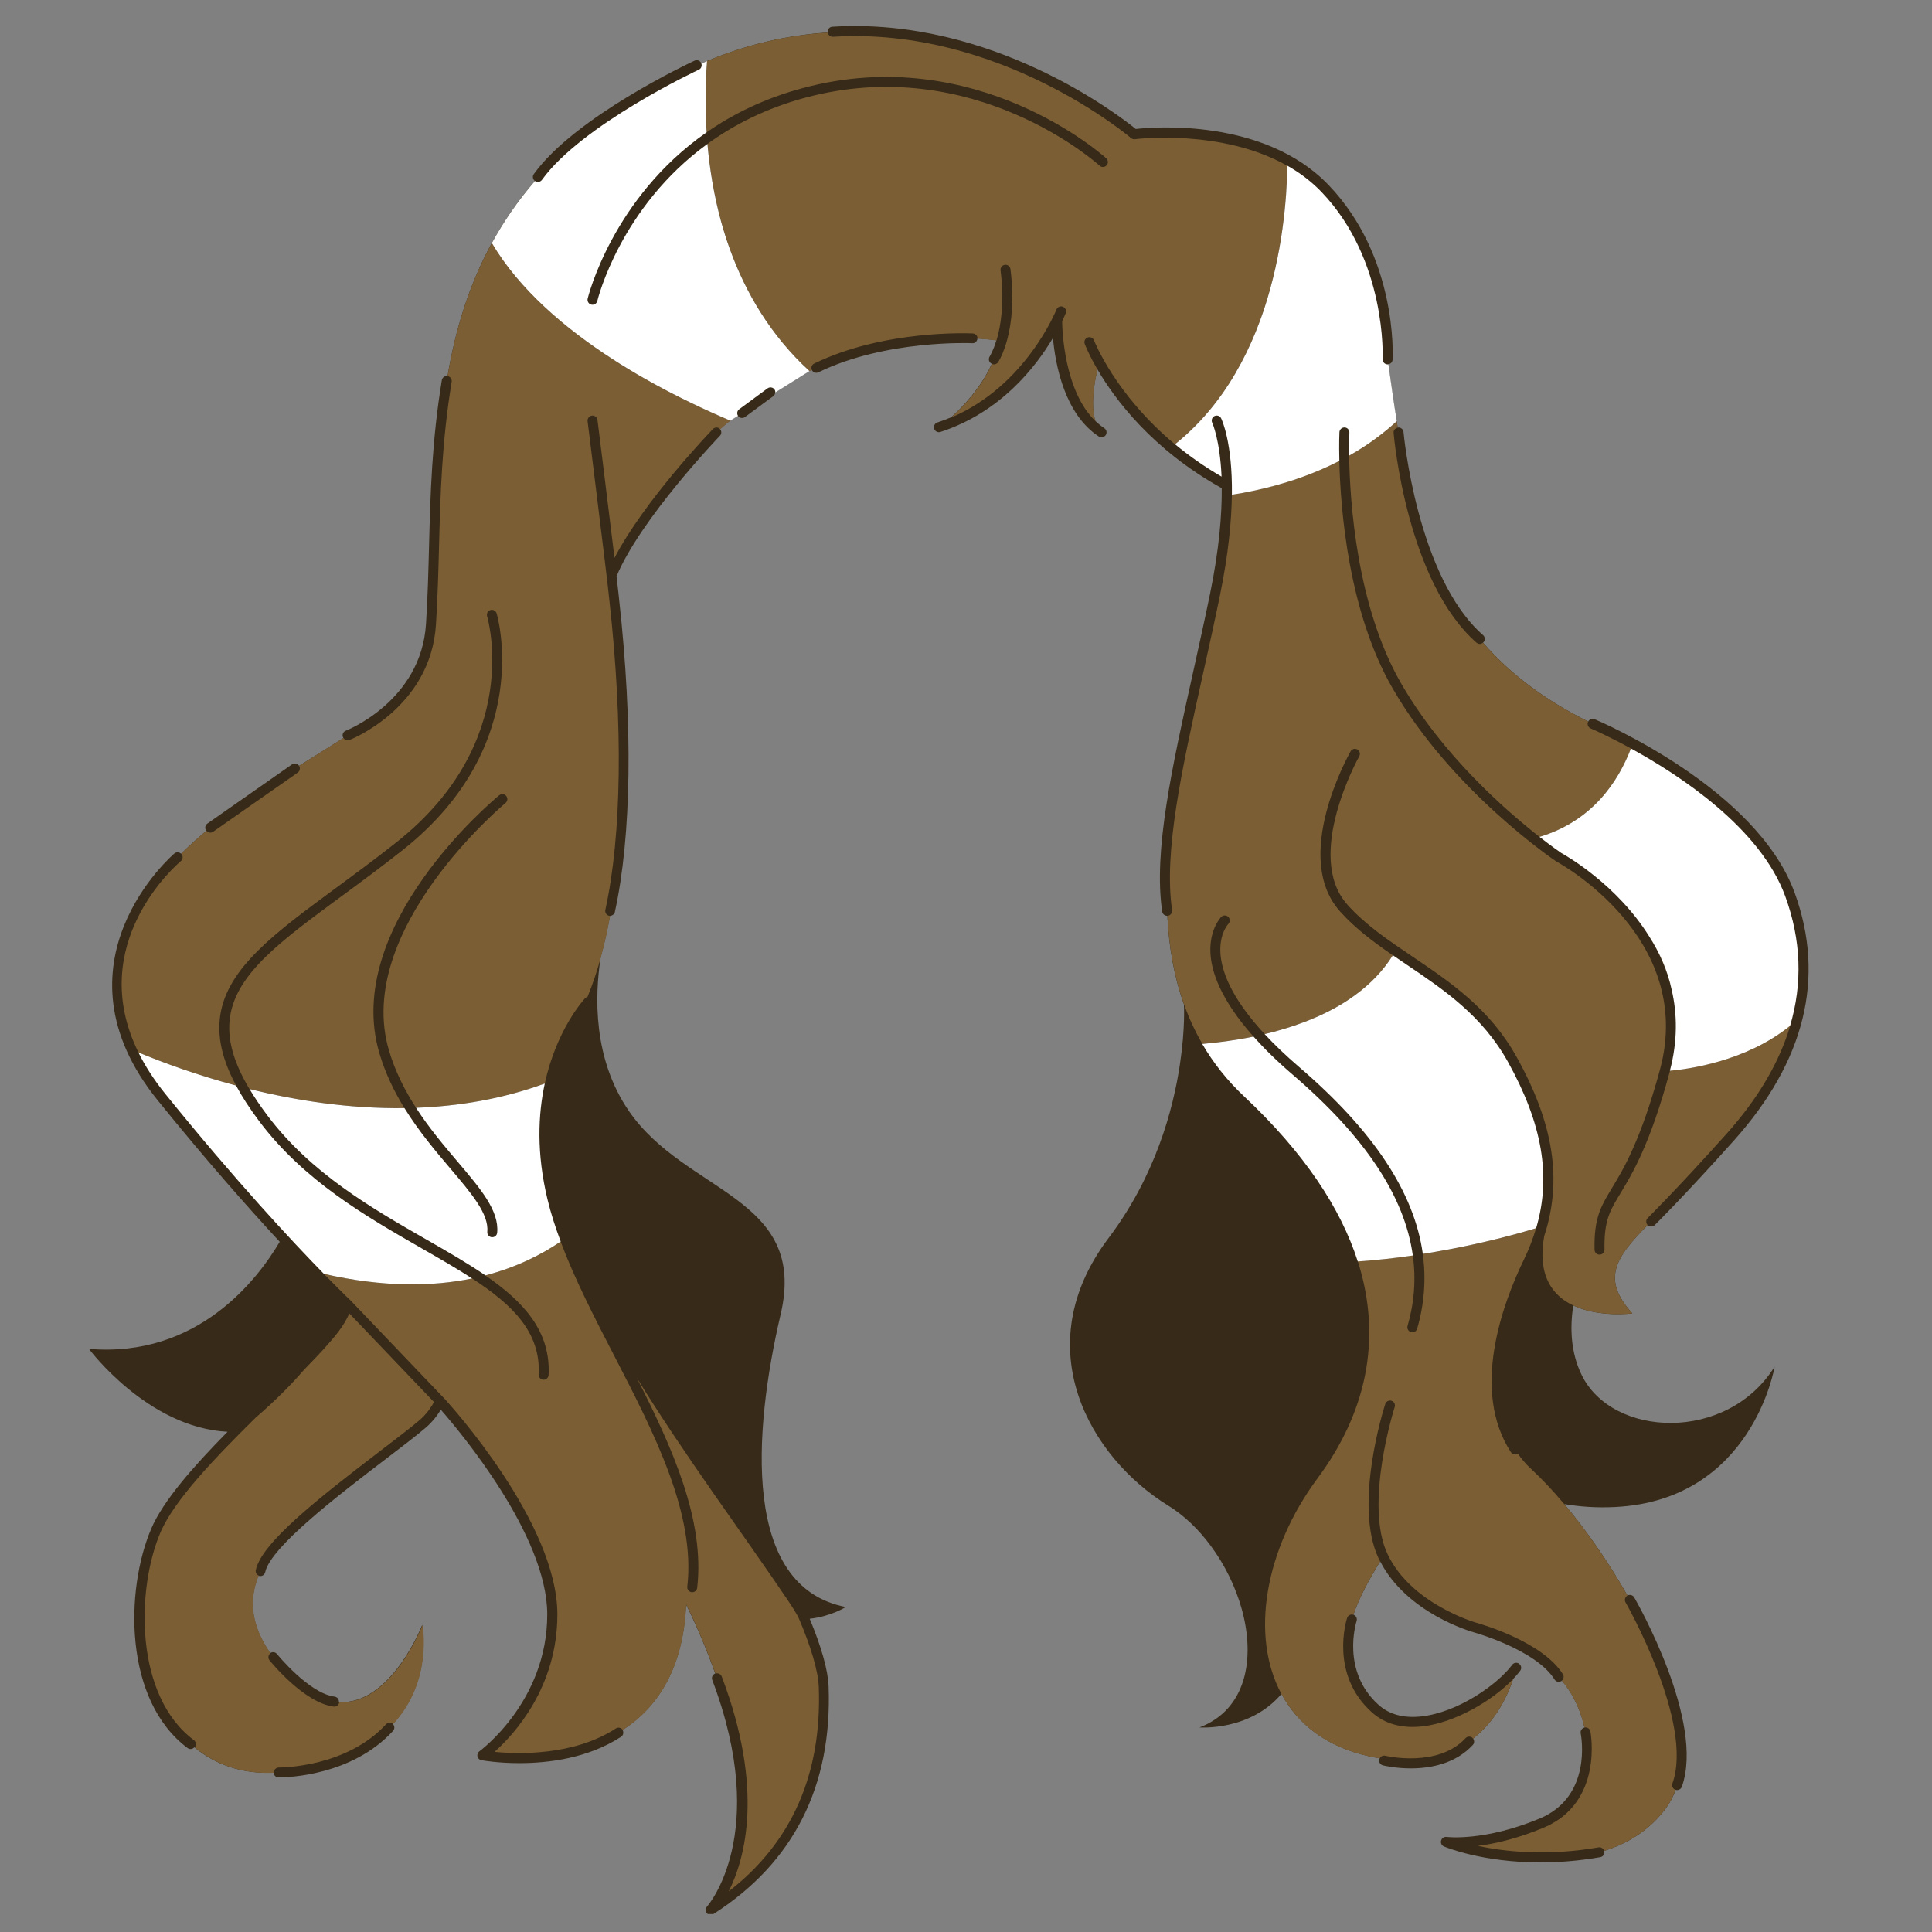 <svg xmlns="http://www.w3.org/2000/svg" xmlns:xlink="http://www.w3.org/1999/xlink" width="500" zoomAndPan="magnify" viewBox="0 0 375 375" height="500" preserveAspectRatio="xMidYMid meet" version="1.0"><rect x="0" y="0" width="375" height="375" fill="#808080" stroke="none"/><defs><clipPath id="27db69f892"><path d="M 98.188 123.488 L 110.188 123.488 L 110.188 130.238 L 98.188 130.238 Z M 98.188 123.488 " clip-rule="nonzero"/></clipPath><clipPath id="f605be29b1"><path d="M 98.188 124 L 110 124 L 110 130 L 98.188 130 Z M 98.188 124 " clip-rule="nonzero"/></clipPath><clipPath id="d71ad39675"><path d="M 17 5 L 352 5 L 352 371.523 L 17 371.523 Z M 17 5 " clip-rule="nonzero"/></clipPath></defs><g clip-path="url(#27db69f892)"><path fill="#353535" d="M 110.211 127.402 C 109.461 127.613 109.227 127.035 108.977 126.703 C 108.551 126.148 108.062 126.078 107.398 126.148 C 104.227 126.465 101.387 127.41 99.207 129.715 C 98.941 129.996 98.582 130.094 98.215 130.18 L 98.211 130.18 C 98.707 128.82 99.867 127.98 101.07 127.285 C 102.914 126.227 104.883 125.402 107.148 125.578 C 107.914 125.637 108.484 125.496 108.566 124.586 C 108.613 124.039 109.102 123.703 109.883 123.535 C 109.059 124.957 109.645 126.152 110.211 127.402 Z M 98.188 130.211 L 98.215 130.18 C 98.215 130.18 98.211 130.18 98.211 130.18 C 98.215 130.18 98.188 130.211 98.188 130.211 Z M 98.188 130.211 " fill-opacity="1" fill-rule="nonzero"/></g><g clip-path="url(#f605be29b1)"><path fill="#ffffff" d="M 102.047 127.094 C 102.055 127.094 102.066 127.094 102.074 127.09 C 102.074 127.105 102.074 127.125 102.074 127.141 C 102.07 127.141 102.066 127.141 102.062 127.145 C 102.055 127.129 102.051 127.113 102.047 127.094 Z M 101.496 127.156 C 101.551 127.152 101.598 127.152 101.648 127.152 C 101.562 127.105 101.547 127.105 101.496 127.156 Z M 101.801 127.668 C 101.801 127.672 101.812 127.68 101.816 127.688 C 101.828 127.676 101.836 127.672 101.848 127.664 C 101.832 127.652 101.828 127.648 101.816 127.645 C 101.812 127.652 101.801 127.66 101.801 127.668 Z M 101.609 127.703 C 101.617 127.703 101.629 127.707 101.629 127.707 C 101.637 127.695 101.637 127.676 101.641 127.664 C 101.637 127.664 101.625 127.664 101.621 127.66 C 101.617 127.672 101.609 127.691 101.609 127.703 Z M 101.617 127.523 C 101.605 127.523 101.598 127.523 101.586 127.523 C 101.59 127.543 101.598 127.562 101.598 127.586 C 101.605 127.586 101.609 127.586 101.621 127.582 C 101.621 127.566 101.621 127.543 101.617 127.523 Z M 103.688 126.137 C 103.691 126.156 103.703 126.18 103.707 126.199 C 103.711 126.199 103.719 126.199 103.723 126.195 C 103.719 126.172 103.707 126.152 103.703 126.129 C 103.695 126.133 103.691 126.137 103.688 126.137 Z M 101.312 127.898 C 101.273 127.902 101.25 127.902 101.223 127.906 C 101.25 127.934 101.277 127.949 101.312 127.898 Z M 104.129 126.723 C 104.195 126.73 104.195 126.73 104.23 126.707 C 104.223 126.703 104.211 126.695 104.203 126.699 C 104.184 126.699 104.164 126.707 104.129 126.723 Z M 102.949 126.801 C 102.988 126.805 103.02 126.809 103.059 126.812 C 103.02 126.738 103.016 126.734 102.949 126.801 Z M 102.418 126.93 C 102.449 126.934 102.477 126.934 102.504 126.938 C 102.547 126.941 102.543 126.914 102.531 126.875 C 102.496 126.906 102.441 126.863 102.418 126.93 Z M 102.168 127.008 C 102.18 127.012 102.184 127.02 102.188 127.023 C 102.203 127.012 102.215 126.996 102.223 126.984 C 102.223 126.984 102.215 126.973 102.207 126.969 C 102.199 126.984 102.184 126.992 102.168 127.008 Z M 102.832 127.113 C 102.844 127.07 102.852 127.043 102.863 127 C 102.805 127.047 102.805 127.047 102.832 127.113 Z M 99.277 129.52 C 99.324 129.52 99.332 129.48 99.328 129.445 C 99.285 129.441 99.246 129.434 99.191 129.434 C 99.195 129.496 99.238 129.52 99.277 129.52 Z M 99.352 128.711 C 99.359 128.719 99.363 128.727 99.363 128.734 C 99.383 128.723 99.402 128.719 99.418 128.711 C 99.41 128.699 99.402 128.688 99.402 128.688 C 99.387 128.695 99.367 128.699 99.352 128.711 Z M 104.301 126.68 C 104.301 126.691 104.32 126.699 104.324 126.707 C 104.332 126.699 104.344 126.691 104.348 126.68 C 104.348 126.672 104.34 126.66 104.328 126.645 C 104.312 126.66 104.301 126.672 104.301 126.68 Z M 99.059 129.789 C 99.07 129.789 99.078 129.789 99.082 129.793 C 99.09 129.773 99.094 129.754 99.094 129.734 C 99.07 129.738 99.059 129.746 99.055 129.758 C 99.055 129.766 99.059 129.781 99.059 129.789 Z M 98.871 129.328 C 98.891 129.34 98.91 129.344 98.938 129.352 C 98.938 129.344 98.941 129.34 98.941 129.328 C 98.922 129.324 98.902 129.316 98.883 129.312 C 98.879 129.316 98.871 129.32 98.871 129.328 Z M 98.594 129.887 C 98.621 129.84 98.641 129.805 98.672 129.762 C 98.594 129.773 98.582 129.793 98.594 129.887 Z M 100.574 127.965 C 100.578 127.98 100.582 127.992 100.586 128.008 C 100.586 128.008 100.598 128.008 100.605 128.008 C 100.602 127.988 100.598 127.969 100.594 127.957 C 100.586 127.961 100.578 127.961 100.574 127.965 Z M 100.395 128.348 C 100.414 128.293 100.414 128.293 100.367 128.266 C 100.375 128.297 100.387 128.324 100.395 128.348 Z M 100.723 128.387 C 100.734 128.355 100.742 128.328 100.758 128.289 C 100.719 128.305 100.691 128.32 100.656 128.332 C 100.684 128.352 100.699 128.371 100.723 128.387 Z M 100.246 128.613 C 100.25 128.617 100.25 128.629 100.254 128.633 C 100.273 128.621 100.293 128.613 100.312 128.605 C 100.309 128.602 100.305 128.594 100.305 128.586 C 100.285 128.594 100.266 128.605 100.246 128.613 Z M 99.863 128.473 C 99.867 128.488 99.867 128.508 99.871 128.527 C 99.883 128.527 99.887 128.523 99.895 128.523 C 99.891 128.504 99.887 128.484 99.887 128.465 C 99.875 128.465 99.871 128.473 99.863 128.473 Z M 100.125 128.367 C 100.121 128.367 100.117 128.375 100.113 128.383 C 100.137 128.395 100.16 128.406 100.195 128.426 C 100.191 128.367 100.164 128.359 100.125 128.367 Z M 108.723 125.008 C 108.723 124.996 108.727 124.98 108.727 124.965 C 108.719 124.965 108.707 124.965 108.703 124.965 C 108.703 124.977 108.703 124.992 108.703 125.004 C 108.707 125.004 108.719 125.004 108.723 125.008 Z M 109.094 125.777 C 109.094 125.785 109.105 125.797 109.109 125.809 C 109.121 125.805 109.129 125.793 109.148 125.785 C 109.133 125.77 109.125 125.762 109.113 125.758 C 109.109 125.754 109.094 125.766 109.094 125.777 Z M 109.012 125.496 C 109 125.523 108.996 125.551 109.055 125.57 C 109.047 125.535 109.039 125.516 109.035 125.492 C 109.027 125.492 109.016 125.496 109.012 125.496 Z M 109.008 125.137 C 108.977 125.148 108.949 125.152 108.91 125.16 C 108.953 125.203 108.98 125.211 109.008 125.164 C 109.012 125.164 109.008 125.152 109.008 125.137 Z M 108.59 126.184 C 108.625 126.18 108.645 126.18 108.668 126.18 C 108.664 126.16 108.66 126.145 108.652 126.117 C 108.629 126.145 108.613 126.156 108.59 126.184 Z M 108.703 125.176 C 108.762 125.188 108.805 125.18 108.824 125.105 C 108.703 125.086 108.703 125.086 108.703 125.176 Z M 109.301 124.957 C 109.301 124.973 109.301 124.98 109.301 124.996 C 109.305 125.008 109.309 125.02 109.316 125.031 C 109.32 125.031 109.324 125.027 109.328 125.027 C 109.324 125.004 109.324 124.98 109.32 124.965 C 109.316 124.957 109.305 124.957 109.301 124.957 Z M 109.359 125.691 C 109.363 125.699 109.367 125.703 109.375 125.711 C 109.395 125.699 109.414 125.68 109.434 125.664 C 109.43 125.66 109.418 125.652 109.414 125.648 C 109.398 125.66 109.379 125.676 109.359 125.691 Z M 109.18 124.578 C 109.18 124.582 109.18 124.59 109.18 124.594 C 109.199 124.594 109.223 124.594 109.262 124.594 C 109.23 124.578 109.223 124.566 109.211 124.566 C 109.203 124.566 109.188 124.578 109.18 124.578 Z M 105.191 126.207 C 105.199 126.207 105.207 126.207 105.215 126.211 C 105.215 126.199 105.219 126.18 105.219 126.168 C 105.215 126.168 105.207 126.168 105.199 126.16 C 105.195 126.176 105.195 126.195 105.191 126.207 Z M 109.402 126.547 C 109.41 126.547 109.418 126.547 109.422 126.547 C 109.43 126.52 109.43 126.488 109.434 126.461 C 109.422 126.461 109.414 126.461 109.402 126.461 C 109.402 126.492 109.402 126.52 109.402 126.547 Z M 108.957 124.828 C 108.988 124.855 109.008 124.871 109.035 124.898 C 109.039 124.836 109.02 124.824 108.957 124.828 Z M 105.711 125.68 C 105.707 125.715 105.707 125.75 105.773 125.777 C 105.754 125.73 105.746 125.703 105.73 125.676 C 105.727 125.68 105.719 125.68 105.711 125.68 Z M 105.598 126.031 C 105.613 126.043 105.629 126.051 105.641 126.059 C 105.641 126.059 105.652 126.047 105.66 126.039 C 105.641 126.027 105.633 126.02 105.613 126.02 C 105.613 126.016 105.602 126.027 105.598 126.031 Z M 105.582 125.832 C 105.586 125.797 105.594 125.781 105.598 125.742 C 105.547 125.781 105.543 125.797 105.582 125.832 Z M 105.812 126.266 C 105.828 126.289 105.836 126.305 105.852 126.328 C 105.867 126.305 105.875 126.281 105.891 126.262 C 105.887 126.258 105.883 126.254 105.883 126.25 C 105.855 126.25 105.832 126.258 105.812 126.266 Z M 105.156 125.914 C 105.188 125.926 105.188 125.98 105.254 125.945 C 105.219 125.922 105.191 125.91 105.168 125.895 C 105.16 125.902 105.156 125.91 105.156 125.914 Z M 105.863 125.691 C 105.867 125.699 105.871 125.703 105.875 125.707 C 105.902 125.691 105.93 125.68 105.977 125.66 C 105.941 125.648 105.91 125.629 105.902 125.637 C 105.883 125.648 105.875 125.672 105.863 125.691 Z M 108.41 125.219 C 108.41 125.227 108.41 125.234 108.41 125.238 C 108.43 125.238 108.449 125.238 108.469 125.238 C 108.469 125.234 108.469 125.23 108.469 125.227 C 108.449 125.227 108.43 125.227 108.41 125.219 Z M 107.148 126.039 C 107.203 126.051 107.234 126.059 107.27 126.07 C 107.242 126.039 107.219 126.016 107.148 126.039 Z M 107.336 125.758 C 107.395 125.691 107.395 125.691 107.316 125.68 C 107.32 125.703 107.328 125.719 107.336 125.758 Z M 106.324 126.047 C 106.352 126.059 106.371 126.07 106.402 126.078 C 106.406 126.047 106.41 126.02 106.414 125.992 C 106.41 125.988 106.406 125.988 106.402 125.98 C 106.371 126 106.352 126.02 106.324 126.047 Z M 106.324 126.047 " fill-opacity="1" fill-rule="nonzero"/></g><g clip-path="url(#d71ad39675)"><path fill="#372a18" d="M 344.453 265.266 C 344.453 265.266 340.18 291.148 313.539 292.508 C 309.953 292.695 306.656 292.457 303.625 291.938 C 307.922 297.035 312.215 303.207 315.891 309.695 C 316.355 309.438 316.934 309.594 317.203 310.055 C 317.77 311.035 330.965 334.191 326.441 346.809 C 326.297 347.203 325.926 347.449 325.531 347.449 C 325.434 347.449 325.34 347.426 325.234 347.398 C 324.773 348.707 324.148 349.914 323.344 350.992 C 320.129 355.285 315.938 357.84 311.359 359.254 C 311.367 359.293 311.398 359.32 311.402 359.359 C 311.492 359.887 311.145 360.387 310.613 360.477 C 306.395 361.211 302.496 361.496 298.996 361.496 C 287.734 361.496 280.648 358.562 280.27 358.398 C 279.82 358.211 279.582 357.723 279.719 357.254 C 279.844 356.785 280.297 356.484 280.781 356.551 C 280.855 356.559 288.062 357.469 298.824 352.988 C 309.117 348.707 306.91 336.945 306.812 336.449 C 306.707 335.926 307.043 335.43 307.555 335.316 C 307.48 335.012 307.414 334.707 307.324 334.387 C 306.434 331.051 304.988 328.395 303.172 326.199 C 303.133 326.227 303.113 326.273 303.066 326.297 C 302.91 326.391 302.734 326.445 302.555 326.445 C 302.234 326.445 301.914 326.281 301.734 325.988 C 298.109 320.199 286.188 316.871 286.066 316.836 C 285.523 316.684 273.062 313.098 267.891 303.059 C 265.672 306.676 263.824 310.105 262.695 313.41 C 263.199 313.574 263.477 314.117 263.32 314.625 C 263.191 315.02 260.305 324.418 267.594 330.926 C 269.645 332.762 272.387 333.516 275.742 333.172 C 283.039 332.43 290.75 326.867 293.512 323.141 C 293.832 322.707 294.434 322.617 294.863 322.938 C 295.297 323.258 295.387 323.859 295.066 324.293 C 294.68 324.82 294.211 325.355 293.695 325.895 C 292.766 328.75 290.562 333.828 285.926 337.461 C 286.199 337.824 286.199 338.34 285.879 338.688 C 282.457 342.395 277.582 343.242 273.844 343.242 C 270.867 343.242 268.625 342.707 268.418 342.656 C 267.906 342.527 267.586 342 267.711 341.488 C 267.734 341.414 267.77 341.352 267.809 341.285 C 267.145 341.176 266.469 341.055 265.77 340.898 C 257.484 339.082 251.895 334.652 248.73 328.789 C 242.582 336.055 232.824 335.293 232.824 335.293 C 241.906 331.832 243.715 321.992 241.012 312.277 C 239.812 307.977 237.73 303.711 234.996 300.027 C 232.668 296.871 229.863 294.148 226.727 292.219 C 211.699 282.973 199.098 261.613 215.176 240.301 C 224.227 228.301 227.711 215.449 229.035 206.5 C 230.078 199.555 229.801 194.965 229.801 194.965 L 229.809 194.957 C 227.859 189.523 226.875 183.746 226.578 177.754 C 226.562 177.754 226.551 177.754 226.535 177.754 C 226.066 177.754 225.648 177.41 225.582 176.93 C 223.863 165.25 227.441 149.113 231.59 130.43 C 232.691 125.473 233.82 120.352 234.887 115.168 C 236.648 106.566 237.18 99.844 237.141 94.762 C 223.652 87.258 216.402 77.512 213.008 71.699 C 212.445 74.059 211.617 78.527 212.602 81.703 C 213.137 82.219 213.715 82.695 214.344 83.109 C 214.789 83.402 214.914 84.004 214.625 84.445 C 214.438 84.727 214.133 84.883 213.812 84.883 C 213.637 84.883 213.449 84.832 213.285 84.727 C 206.637 80.387 204.852 70.809 204.375 65.598 C 201.07 71.18 194.215 80.051 182.535 83.84 C 182.438 83.871 182.336 83.887 182.238 83.887 C 181.828 83.887 181.449 83.625 181.324 83.215 C 181.16 82.711 181.434 82.164 181.941 82.004 C 182.863 81.703 183.742 81.363 184.605 81.004 C 186.906 78.949 190.336 75.355 192.52 70.605 C 192.465 70.582 192.414 70.57 192.363 70.531 C 191.922 70.234 191.805 69.637 192.094 69.199 C 192.109 69.168 192.77 68.137 193.402 66.043 C 192.695 65.945 191.438 65.797 189.719 65.699 C 189.688 66.238 189.242 66.66 188.707 66.617 C 188.543 66.602 171.953 65.887 158.859 72.266 C 158.727 72.332 158.574 72.363 158.434 72.363 C 158.078 72.363 157.734 72.16 157.562 71.82 C 157.555 71.812 157.562 71.797 157.555 71.789 C 157.398 71.855 157.25 71.922 157.094 71.992 L 150.469 76.137 C 150.461 76.426 150.344 76.711 150.09 76.895 L 144.598 80.945 C 144.426 81.07 144.227 81.133 144.023 81.133 C 143.727 81.133 143.438 80.996 143.25 80.738 C 143.234 80.715 143.234 80.691 143.219 80.668 L 141.73 81.602 C 141.07 82.137 140.414 82.703 139.758 83.281 C 140.086 83.656 140.094 84.219 139.738 84.586 C 139.582 84.75 124.328 100.656 119.668 111.863 C 119.879 113.613 120.02 114.855 120.055 115.273 C 120.07 115.461 120.117 115.816 120.168 116.34 C 122.871 140.746 122.57 162.285 119.348 176.996 C 119.254 177.449 118.852 177.754 118.402 177.754 C 118.402 177.754 118.395 177.754 118.395 177.754 C 117.898 180.516 117.301 183.188 116.602 185.75 C 115.418 193.297 115.07 205.504 122.102 215.699 C 133.172 231.727 156.871 232.254 151.527 255.098 C 146.184 277.941 143.965 307.992 164.164 311.922 C 164.164 311.922 161.344 313.746 157.16 314.199 C 159.371 319.5 160.711 324.098 160.832 327.336 C 161.547 346.699 154.02 361.57 138.457 371.527 C 138.301 371.633 138.113 371.684 137.934 371.684 C 137.66 371.684 137.383 371.566 137.191 371.344 C 136.879 370.969 136.895 370.426 137.223 370.07 C 137.348 369.938 149.598 356.031 138.246 326.078 C 138.062 325.582 138.309 325.023 138.805 324.836 C 138.812 324.836 138.82 324.836 138.828 324.828 C 136.016 316.953 133.156 311.453 133.156 311.453 C 132.59 324.219 127.336 331.586 120.836 335.793 C 121.113 336.238 120.988 336.82 120.547 337.109 C 114.117 341.301 106.383 342.223 100.824 342.223 C 96.66 342.223 93.715 341.703 93.438 341.656 C 93.059 341.59 92.754 341.301 92.672 340.922 C 92.59 340.543 92.738 340.148 93.051 339.926 C 93.184 339.828 106.242 330.246 106.219 313.32 C 106.195 297.949 89.137 277.695 85.562 273.625 C 84.781 274.914 83.801 276.125 82.562 277.176 C 80.727 278.738 77.984 280.832 74.809 283.25 C 65.926 290.023 52.516 300.258 51.48 305.148 C 51.383 305.602 50.98 305.914 50.535 305.914 C 50.469 305.914 50.402 305.906 50.332 305.891 C 50.266 305.879 50.215 305.84 50.156 305.816 C 48.301 310.375 48.586 315.332 52.441 320.875 C 52.848 320.57 53.43 320.637 53.758 321.039 C 53.816 321.113 59.965 328.684 64.945 329.316 C 65.465 329.383 65.832 329.852 65.777 330.375 C 75.93 330.934 81.945 315.406 81.945 315.406 C 81.945 315.406 84.047 326.199 76.246 334.625 C 76.617 334.988 76.641 335.578 76.289 335.965 C 68.273 344.719 55.699 344.992 54.176 344.992 C 54.109 344.992 54.062 344.992 54.039 344.992 C 53.535 344.984 53.133 344.582 53.102 344.078 C 46.91 344.359 41.75 342.477 37.719 339.148 C 37.531 339.367 37.262 339.484 36.988 339.484 C 36.785 339.484 36.586 339.426 36.414 339.293 C 23.969 329.996 24.297 308.586 29.352 296.723 C 31.68 291.25 37.656 284.523 44.164 277.906 C 28.598 277.109 17.27 261.82 17.27 261.82 C 38.402 263.586 50.008 248.305 54.293 241.031 C 48.094 234.332 39.934 225.109 30.594 213.551 C 9.098 186.938 33.602 165.859 33.855 165.652 C 34.242 165.332 34.801 165.367 35.148 165.719 C 36.699 164.176 38.344 162.695 40.062 161.258 C 40.047 161.238 40.023 161.23 40.008 161.207 C 39.703 160.77 39.809 160.164 40.246 159.859 L 56.676 148.367 C 57.113 148.062 57.719 148.168 58.023 148.605 C 58.031 148.621 58.031 148.637 58.047 148.648 C 61.023 146.781 63.934 144.988 66.656 143.246 C 66.621 143.188 66.582 143.137 66.559 143.074 C 66.375 142.578 66.621 142.02 67.117 141.832 C 67.266 141.773 81.73 136.102 82.684 121.133 C 83.02 115.922 83.152 110.852 83.277 105.941 C 83.539 95.98 83.809 85.688 85.758 73.801 C 85.848 73.27 86.336 72.906 86.867 73.004 C 88.332 64.316 90.895 55.535 95.457 47.168 C 97.719 43.027 100.473 38.992 103.82 35.125 C 103.398 34.812 103.301 34.215 103.613 33.785 C 111.621 22.641 133.871 12.211 134.816 11.773 C 135.301 11.551 135.875 11.758 136.098 12.242 C 136.113 12.273 136.105 12.301 136.117 12.332 C 136.484 12.176 136.855 12.004 137.219 11.855 C 145.289 8.469 153.172 6.793 160.676 6.309 C 160.668 6.281 160.652 6.25 160.645 6.215 C 160.617 5.684 161.016 5.223 161.547 5.188 C 192.562 3.266 217.312 22.484 220.445 25.031 C 223.84 24.652 245.383 22.848 257.91 35.949 C 271.219 49.855 270.348 69.004 270.301 69.816 C 270.273 70.285 269.914 70.645 269.469 70.703 C 269.988 74.477 270.512 78.168 271.09 81.75 C 271.156 82.164 271.23 82.582 271.301 83 C 271.32 82.992 271.344 82.977 271.375 82.977 C 271.902 82.934 272.371 83.328 272.422 83.855 C 272.445 84.137 275.035 112.043 287.867 123.285 C 288.27 123.633 288.309 124.242 287.957 124.645 C 287.926 124.684 287.883 124.699 287.844 124.727 C 292.891 130.555 299.496 135.691 308.27 140.055 C 308.492 139.605 309.031 139.398 309.5 139.59 C 310.777 140.137 340.977 153.07 348.34 173.281 C 354.344 189.762 350.355 205.965 336.488 221.445 C 326.789 232.277 321.23 237.742 321.176 237.793 C 320.992 237.98 320.746 238.066 320.5 238.066 C 320.254 238.066 320 237.973 319.816 237.785 C 313.512 244.113 310.801 248.297 316.832 254.926 C 316.832 254.926 310.414 255.785 305.367 253.395 C 304.703 257.719 304.867 262.484 306.977 266.836 C 312.887 279.082 335.246 280.062 344.453 265.266 Z M 344.453 265.266 " fill-opacity="1" fill-rule="nonzero"/></g><path fill="#7b5e34" d="M 50.215 305.824 C 48.359 310.383 48.645 315.34 52.5 320.883 C 52.484 320.891 52.469 320.891 52.461 320.906 C 52.047 321.242 51.98 321.852 52.312 322.262 C 52.582 322.594 59.012 330.508 64.758 331.246 C 64.805 331.254 64.84 331.254 64.887 331.254 C 65.363 331.254 65.777 330.895 65.848 330.41 C 65.848 330.402 65.848 330.395 65.848 330.391 C 76 330.945 82.012 315.422 82.012 315.422 C 82.012 315.422 84.113 326.215 76.312 334.641 C 76.305 334.633 76.305 334.625 76.297 334.617 C 75.902 334.258 75.293 334.281 74.934 334.676 C 67.371 342.938 54.934 343.074 54.176 343.074 C 54.121 343.074 54.129 343.074 54.121 343.074 C 53.594 343.074 53.164 343.496 53.156 344.023 C 53.156 344.047 53.164 344.07 53.168 344.094 C 46.977 344.375 41.816 342.492 37.785 339.164 C 37.801 339.141 37.82 339.137 37.836 339.113 C 38.156 338.68 38.066 338.078 37.637 337.758 C 26.074 329.145 26.449 308.477 31.129 297.473 C 33.801 291.191 41.773 282.922 49.59 275.195 C 53.477 271.848 56.586 268.691 59.078 265.801 C 61.75 263.086 64.074 260.586 65.688 258.477 C 66.598 257.285 67.289 256.105 67.812 254.941 L 84.238 272.137 C 83.516 273.453 82.586 274.676 81.363 275.711 C 79.562 277.234 76.848 279.312 73.691 281.715 C 61.188 291.258 50.742 299.582 49.648 304.754 C 49.551 305.215 49.805 305.648 50.215 305.824 Z M 140.094 325.418 C 148.371 347.254 144.621 360.781 141.441 367.121 C 153.68 357.652 159.551 344.324 158.926 327.441 C 158.812 324.383 157.414 319.574 154.914 313.789 C 154.316 312.754 153.672 311.723 152.965 310.672 C 144.105 297.547 132.895 282.535 123.562 267.371 C 130.543 281.09 136.832 295.086 135.324 308.191 C 135.262 308.684 134.848 309.047 134.363 309.047 C 134.324 309.047 134.289 309.047 134.25 309.043 C 133.723 308.98 133.344 308.504 133.402 307.969 C 135.031 293.781 126.973 278.164 119.172 263.062 C 115.402 255.77 111.547 248.289 108.809 240.984 C 105.059 243.531 100.234 245.973 94.191 247.551 C 101.707 252.715 106.895 258.418 106.48 266.891 C 106.457 267.402 106.023 267.805 105.52 267.805 C 105.504 267.805 105.488 267.805 105.473 267.805 C 104.938 267.773 104.527 267.328 104.559 266.793 C 104.961 258.664 99.602 253.328 91.629 248.141 C 83.91 249.73 74.398 249.895 62.852 247.246 C 66.172 250.648 68.055 252.426 68.109 252.48 L 86.352 271.57 C 87.254 272.555 108.16 295.5 108.184 313.32 C 108.199 327.539 99.773 336.656 95.992 340.035 C 100.539 340.48 111.34 340.832 119.527 335.496 C 119.973 335.203 120.578 335.332 120.867 335.777 C 120.875 335.785 120.867 335.793 120.875 335.801 C 127.371 331.594 132.629 324.227 133.195 311.461 C 133.195 311.461 136.051 316.969 138.867 324.836 C 139.363 324.68 139.906 324.926 140.094 325.418 Z M 243.305 201.195 C 236.812 193.906 235.078 188.441 234.938 184.84 C 234.758 180.336 236.953 178.066 237.043 177.977 C 237.418 177.598 238.035 177.598 238.406 177.969 C 238.785 178.344 238.785 178.953 238.422 179.332 C 238.348 179.414 236.695 181.191 236.875 184.871 C 237.035 188.266 238.809 193.527 245.469 200.719 C 247.957 200.129 250.496 199.383 252.996 198.438 C 256.539 197.105 260 195.379 263.059 193.125 C 265.926 191.039 268.426 188.504 270.348 185.422 C 266.543 182.809 262.992 180.164 260.051 176.848 C 250.719 166.328 261.684 146.672 262.152 145.836 C 262.41 145.375 263 145.211 263.469 145.473 C 263.93 145.734 264.094 146.328 263.832 146.789 C 263.723 146.984 253.07 166.074 261.496 175.559 C 264.973 179.473 269.422 182.473 274.141 185.66 C 281.527 190.641 289.172 195.789 294.375 205.16 C 301.543 218.059 303.285 229.004 299.746 239.871 C 298.32 247.672 301.422 251.535 305.367 253.395 C 310.422 255.785 316.832 254.926 316.832 254.926 C 310.793 248.297 313.512 244.113 319.816 237.785 C 319.816 237.785 319.809 237.785 319.809 237.777 C 319.434 237.398 319.441 236.789 319.824 236.41 C 319.875 236.355 325.398 230.922 335.051 220.152 C 341.23 213.25 345.375 206.219 347.48 199.078 C 338.898 206.047 327.555 207.52 324.148 207.812 C 324.117 207.914 324.094 208.027 324.066 208.129 C 320.254 222.168 316.824 227.824 314.551 231.578 C 312.469 235.008 311.32 236.906 311.434 242.543 C 311.441 243.07 311.023 243.516 310.488 243.523 C 310.48 243.523 310.473 243.523 310.465 243.523 C 309.938 243.523 309.512 243.105 309.5 242.578 C 309.379 236.387 310.703 234.199 312.895 230.574 C 315.109 226.918 318.453 221.395 322.195 207.625 C 329.188 181.879 302.391 167.371 302.113 167.23 C 302.086 167.215 302.055 167.199 302.031 167.176 C 301.832 167.043 281.785 153.562 270.266 133.539 C 261.758 118.758 260.191 98.965 259.961 89.445 C 258.949 89.965 257.93 90.457 256.902 90.91 C 250.516 93.746 244.16 95.23 239.105 96.012 C 239.047 101.051 238.445 107.496 236.793 115.559 C 235.727 120.754 234.59 125.887 233.488 130.848 C 229.387 149.344 225.844 165.316 227.5 176.652 C 227.578 177.18 227.211 177.672 226.691 177.746 C 226.66 177.754 226.625 177.754 226.594 177.754 C 226.891 183.738 227.875 189.523 229.824 194.957 C 230.77 197.59 231.93 200.137 233.367 202.594 C 236.234 202.379 239.672 201.945 243.305 201.195 Z M 320.145 181.805 C 322.035 184.848 323.59 188.301 324.48 192.141 C 323.691 188.355 322.129 184.898 320.145 181.805 Z M 297.246 285.176 C 296.227 284.23 295.348 283.219 294.605 282.141 C 294.605 282.141 294.598 282.148 294.598 282.148 C 294.434 282.254 294.254 282.305 294.066 282.305 C 293.754 282.305 293.441 282.148 293.258 281.863 C 285.508 269.918 291.531 253.281 295.816 244.426 C 296.793 242.414 297.559 240.406 298.156 238.395 C 296.109 239.02 292.641 240.02 288.16 241.055 C 285.688 241.641 282.887 242.223 279.867 242.758 C 278.668 242.973 277.426 243.188 276.16 243.391 C 276.828 248.227 276.465 253.051 275.074 257.898 C 274.953 258.32 274.566 258.598 274.141 258.598 C 274.055 258.598 273.965 258.582 273.875 258.559 C 273.359 258.41 273.062 257.875 273.211 257.363 C 274.523 252.805 274.863 248.25 274.23 243.68 C 270.852 244.172 267.266 244.582 263.559 244.836 C 268.449 260.199 264.957 274.527 255.734 286.941 C 245.566 300.637 242.59 317.422 248.723 328.797 C 251.887 334.66 257.477 339.09 265.762 340.906 C 266.461 341.062 267.137 341.184 267.801 341.293 C 268 340.906 268.434 340.684 268.871 340.789 C 268.977 340.809 279.07 343.207 284.453 337.387 C 284.816 336.992 285.426 336.969 285.812 337.332 C 285.859 337.379 285.879 337.43 285.918 337.477 C 290.555 333.844 292.758 328.766 293.688 325.906 C 289.699 330.105 282.309 334.453 275.93 335.109 C 275.332 335.168 274.754 335.199 274.188 335.199 C 271.047 335.199 268.395 334.254 266.297 332.375 C 258.059 325.023 261.324 314.48 261.473 314.043 C 261.637 313.535 262.18 313.262 262.688 313.418 C 263.816 310.113 265.664 306.68 267.883 303.062 C 267.785 302.887 267.695 302.707 267.605 302.52 C 262.641 292.105 268.621 273.312 268.879 272.516 C 269.043 272.012 269.586 271.727 270.094 271.891 C 270.598 272.055 270.875 272.598 270.711 273.105 C 270.652 273.289 264.711 291.957 269.34 301.688 C 273.941 311.348 286.438 314.945 286.566 314.98 C 287.078 315.121 299.34 318.547 303.359 324.969 C 303.609 325.379 303.516 325.895 303.156 326.207 C 304.973 328.402 306.418 331.059 307.309 334.395 C 307.391 334.707 307.465 335.012 307.539 335.324 C 307.547 335.324 307.547 335.316 307.555 335.316 C 308.086 335.203 308.582 335.547 308.695 336.074 C 308.723 336.211 311.328 349.883 299.555 354.781 C 294.418 356.918 290.078 357.887 286.84 358.293 C 291.984 359.387 300.223 360.328 310.273 358.578 C 310.766 358.496 311.211 358.793 311.352 359.254 C 315.922 357.84 320.113 355.285 323.336 350.992 C 324.141 349.922 324.766 348.715 325.227 347.398 C 325.219 347.398 325.203 347.398 325.195 347.391 C 324.699 347.211 324.43 346.66 324.617 346.152 C 328.836 334.387 315.652 311.25 315.52 311.02 C 315.254 310.559 315.418 309.973 315.879 309.703 C 315.879 309.703 315.887 309.703 315.887 309.703 C 312.207 303.215 307.914 297.043 303.617 291.945 C 301.473 289.383 299.324 287.098 297.246 285.176 Z M 261.867 88.441 C 262.004 97.305 263.312 117.625 271.93 132.602 C 280.008 146.633 292.363 157.395 298.824 162.441 C 309.035 159.375 314.078 151.777 316.57 145.277 C 312.043 142.801 308.844 141.43 308.746 141.387 C 308.254 141.176 308.023 140.613 308.234 140.121 C 308.242 140.098 308.262 140.082 308.27 140.066 C 299.496 135.707 292.887 130.57 287.844 124.742 C 287.668 124.891 287.457 124.988 287.234 124.988 C 287.012 124.988 286.781 124.906 286.594 124.75 C 273.176 112.988 270.598 85.211 270.496 84.035 C 270.449 83.527 270.809 83.09 271.301 83.008 C 271.23 82.59 271.156 82.172 271.09 81.758 C 268.688 83.98 266.098 85.902 263.445 87.512 C 262.926 87.832 262.398 88.145 261.867 88.441 Z M 211.105 65.508 C 211.602 65.32 212.16 65.574 212.348 66.074 C 212.398 66.199 216.426 76.562 228.066 86.246 C 230.875 83.988 233.344 81.48 235.48 78.777 C 236.086 78.012 236.664 77.238 237.238 76.441 C 240.832 71.352 243.414 65.773 245.285 60.23 C 247.109 54.766 248.246 49.34 248.91 44.473 L 248.91 44.457 C 249.586 39.648 249.816 35.398 249.871 32.176 C 237.082 24.926 220.484 26.988 220.289 27.016 C 220.02 27.055 219.738 26.973 219.531 26.793 C 219.277 26.578 193.945 5.117 161.68 7.137 C 161.195 7.16 160.766 6.809 160.684 6.324 C 153.188 6.793 145.297 8.469 137.234 11.855 C 136.961 15.398 136.805 20.199 137.152 25.684 C 142.23 22.148 148.348 19.113 155.711 17.125 C 189.594 7.953 214.484 30.508 214.738 30.738 C 215.133 31.105 215.152 31.715 214.789 32.102 C 214.422 32.496 213.812 32.52 213.426 32.152 C 213.188 31.93 189.055 10.113 156.215 18.984 C 148.641 21.031 142.418 24.227 137.324 27.926 C 137.742 32.684 138.555 37.863 140.012 43.141 C 140.504 44.898 141.055 46.652 141.688 48.387 C 144.707 56.762 149.539 65.082 157.117 72.027 C 157.273 71.953 157.43 71.895 157.578 71.828 C 157.371 71.352 157.562 70.793 158.031 70.57 C 171.578 63.965 188.117 64.688 188.82 64.727 C 189.355 64.754 189.766 65.203 189.734 65.738 C 191.453 65.836 192.711 65.984 193.418 66.082 C 194.238 63.355 195.004 58.852 194.207 52.48 C 194.141 51.953 194.52 51.469 195.047 51.402 C 195.586 51.336 196.062 51.715 196.129 52.242 C 197.641 64.301 193.887 70.07 193.723 70.309 C 193.539 70.582 193.23 70.734 192.918 70.734 C 192.793 70.734 192.66 70.695 192.539 70.645 C 190.359 75.391 186.922 78.988 184.629 81.043 C 199.105 74.914 204.992 60.246 205.051 60.09 C 205.246 59.59 205.805 59.344 206.305 59.539 C 206.801 59.73 207.047 60.289 206.855 60.789 C 206.809 60.906 206.578 61.473 206.16 62.352 C 206.184 64.109 206.562 75.906 212.621 81.742 C 211.641 78.562 212.465 74.098 213.031 71.738 C 211.371 68.895 210.637 66.988 210.547 66.758 C 210.352 66.25 210.605 65.695 211.105 65.508 Z M 118.844 69.668 C 109.727 63.766 100.816 56.242 95.465 47.168 C 90.898 55.535 88.34 64.316 86.875 73.004 C 87.395 73.094 87.75 73.582 87.668 74.113 C 85.742 85.863 85.473 96.102 85.215 105.992 C 85.086 110.918 84.953 116.012 84.617 121.25 C 83.582 137.484 67.969 143.582 67.812 143.641 C 67.699 143.688 67.578 143.699 67.469 143.699 C 67.141 143.699 66.844 143.531 66.664 143.246 C 63.934 144.98 61.023 146.773 58.051 148.648 C 58.32 149.082 58.215 149.656 57.801 149.953 L 41.363 161.445 C 41.191 161.566 41 161.617 40.812 161.617 C 40.531 161.617 40.254 161.492 40.07 161.258 C 38.352 162.695 36.699 164.176 35.156 165.719 C 35.18 165.742 35.199 165.746 35.223 165.77 C 35.566 166.18 35.516 166.789 35.105 167.133 C 34.25 167.855 16.465 183.195 26.871 204.273 C 31.734 206.285 38.238 208.676 45.824 210.699 C 43.121 205.668 42.133 201.238 42.75 197.086 C 44.109 187.871 53.43 181.023 65.234 172.336 C 69.016 169.551 72.926 166.68 77.047 163.41 C 101.707 143.848 94.621 119.859 94.547 119.621 C 94.391 119.113 94.676 118.57 95.188 118.414 C 95.703 118.258 96.238 118.543 96.395 119.055 C 96.477 119.309 103.934 144.551 78.246 164.93 C 74.102 168.219 70.172 171.105 66.375 173.898 C 54.488 182.645 45.891 188.957 44.648 197.375 C 44.035 201.52 45.242 206.055 48.414 211.367 C 57.426 213.602 67.766 215.219 78.492 215.074 C 76.512 211.859 74.777 208.316 73.617 204.348 C 66.441 179.801 95.641 155.395 96.891 154.367 C 97.301 154.023 97.91 154.086 98.254 154.5 C 98.598 154.91 98.539 155.52 98.121 155.863 C 97.824 156.109 68.652 180.484 75.477 203.812 C 76.691 207.973 78.598 211.68 80.754 215.023 C 89.031 214.719 97.504 213.328 105.742 210.312 C 108.004 199.883 113.23 194.121 113.574 193.75 C 113.699 193.617 113.863 193.535 114.035 193.488 C 115.031 191.07 115.895 188.488 116.633 185.77 C 117.332 183.211 117.926 180.539 118.426 177.777 C 118.359 177.777 118.293 177.77 118.234 177.754 C 117.711 177.641 117.383 177.129 117.496 176.609 C 120.68 162.102 120.957 140.781 118.285 116.586 C 118.227 116.039 118.18 115.668 118.164 115.477 C 117.949 113.043 114.086 82.07 114.051 81.758 C 113.98 81.227 114.363 80.742 114.891 80.676 C 115.426 80.609 115.902 80.988 115.969 81.52 C 116.09 82.449 118.098 98.602 119.273 108.285 C 125.051 97.172 137.793 83.887 138.383 83.273 C 138.754 82.895 139.363 82.879 139.742 83.254 C 139.766 83.273 139.773 83.297 139.789 83.32 C 140.445 82.746 141.098 82.18 141.762 81.637 C 137.227 79.719 131.371 77.008 125.246 73.539 C 123.121 72.34 120.973 71.055 118.844 69.668 Z M 118.844 69.668 " fill-opacity="1" fill-rule="nonzero"/><path fill="#ffffff" d="M 157.117 72.027 L 150.492 76.172 C 150.5 75.965 150.453 75.758 150.32 75.586 C 150.008 75.152 149.398 75.066 148.973 75.387 L 143.48 79.434 C 143.07 79.73 142.98 80.289 143.242 80.715 L 141.754 81.645 C 137.219 79.723 131.363 77.016 125.238 73.547 C 123.121 72.34 120.98 71.059 118.852 69.676 C 109.73 63.773 100.824 56.246 95.469 47.176 C 97.734 43.035 100.488 39 103.836 35.129 C 103.844 35.129 103.844 35.137 103.844 35.137 C 104.016 35.266 104.211 35.316 104.41 35.316 C 104.707 35.316 105.004 35.176 105.191 34.914 C 112.902 24.188 135.418 13.625 135.645 13.523 C 136.098 13.312 136.297 12.793 136.133 12.332 C 136.5 12.176 136.871 12.004 137.234 11.855 C 136.961 15.398 136.805 20.199 137.152 25.684 C 118.828 38.441 114.125 57.723 114.062 57.969 C 113.945 58.488 114.266 59.008 114.785 59.129 C 114.859 59.145 114.934 59.152 115.004 59.152 C 115.441 59.152 115.836 58.852 115.941 58.406 C 115.992 58.176 120.367 40.238 137.316 27.934 C 137.734 32.688 138.547 37.871 140.004 43.148 C 140.496 44.902 141.047 46.66 141.68 48.395 C 144.707 56.762 149.539 65.082 157.117 72.027 Z M 269.281 70.727 C 268.754 70.695 268.344 70.242 268.367 69.707 C 268.375 69.52 269.23 50.57 256.531 37.289 C 254.535 35.207 252.273 33.516 249.875 32.16 C 249.816 35.391 249.594 39.633 248.918 44.441 L 248.918 44.457 C 248.246 49.316 247.109 54.75 245.293 60.215 C 243.422 65.762 240.832 71.336 237.246 76.426 C 236.68 77.223 236.09 78.004 235.488 78.766 C 233.344 81.465 230.883 83.973 228.074 86.23 C 230.688 88.402 233.68 90.531 237.105 92.512 C 236.785 85.301 235.309 82.098 235.289 82.047 C 235.059 81.57 235.258 80.988 235.734 80.758 C 236.211 80.527 236.793 80.723 237.023 81.199 C 237.156 81.465 239.234 85.879 239.113 96.027 C 244.168 95.242 250.523 93.762 256.91 90.926 C 257.938 90.473 258.957 89.98 259.969 89.461 C 259.887 86.059 259.977 83.969 259.984 83.887 C 260.016 83.348 260.469 82.953 260.996 82.969 C 261.527 83 261.941 83.445 261.914 83.98 C 261.914 84.051 261.84 85.703 261.883 88.434 C 262.41 88.137 262.941 87.824 263.469 87.504 C 266.117 85.895 268.703 83.973 271.113 81.75 C 270.531 78.16 270.012 74.469 269.488 70.703 C 269.445 70.711 269.41 70.727 269.355 70.727 C 269.32 70.727 269.297 70.727 269.281 70.727 Z M 62.867 247.254 C 74.414 249.895 83.926 249.738 91.645 248.148 C 88.676 246.219 85.348 244.305 81.812 242.281 C 71.117 236.148 58.992 229.195 50.305 217.613 C 48.48 215.18 46.992 212.887 45.816 210.699 C 38.238 208.676 31.727 206.285 26.863 204.273 C 28.152 206.879 29.863 209.574 32.098 212.336 C 45.668 229.129 56.727 240.973 62.867 247.254 Z M 82.773 240.598 C 86.867 242.945 90.781 245.191 94.211 247.551 C 100.25 245.98 105.078 243.531 108.832 240.984 C 107.797 238.23 106.918 235.5 106.27 232.812 C 104.113 223.852 104.434 216.312 105.742 210.312 C 97.504 213.32 89.031 214.719 80.754 215.023 C 83.309 218.984 86.227 222.422 88.801 225.457 C 93.32 230.781 96.891 234.988 96.504 239.266 C 96.461 239.766 96.035 240.145 95.547 240.145 C 95.516 240.145 95.484 240.145 95.457 240.145 C 94.926 240.102 94.531 239.625 94.586 239.094 C 94.898 235.625 91.562 231.695 87.336 226.719 C 84.5 223.375 81.27 219.555 78.508 215.082 C 67.781 215.223 57.441 213.609 48.43 211.375 C 49.395 213 50.535 214.688 51.867 216.461 C 60.301 227.715 72.238 234.562 82.773 240.598 Z M 250.965 208.637 C 247.867 205.98 245.352 203.5 243.305 201.199 C 239.672 201.945 236.234 202.379 233.352 202.621 C 235.465 206.246 238.145 209.68 241.512 212.836 C 253.18 223.793 260.262 234.555 263.543 244.848 L 263.559 244.848 C 267.273 244.59 270.852 244.188 274.23 243.695 C 272.66 232.227 264.957 220.652 250.965 208.637 Z M 263.059 193.125 C 260 195.387 256.539 197.105 252.996 198.438 C 250.496 199.383 247.949 200.129 245.469 200.719 C 247.324 202.719 249.551 204.863 252.23 207.164 C 266.602 219.512 274.523 231.465 276.168 243.383 C 277.441 243.184 278.676 242.973 279.875 242.75 C 282.895 242.215 285.695 241.625 288.164 241.047 C 292.648 240.012 296.117 239.012 298.164 238.387 C 301.133 228.332 299.367 218.121 292.684 206.098 C 287.703 197.137 280.262 192.113 273.062 187.258 C 272.148 186.641 271.246 186.031 270.355 185.414 C 268.426 188.496 265.926 191.031 263.059 193.125 Z M 346.516 173.957 C 341.707 160.77 326.148 150.527 316.562 145.277 C 314.07 151.777 309.031 159.375 298.816 162.441 C 301.215 164.312 302.801 165.406 303.051 165.57 C 303.855 166.008 313.824 171.637 320.137 181.805 C 322.121 184.906 323.688 188.355 324.477 192.141 C 325.555 196.809 325.645 202.051 324.125 207.832 C 327.535 207.543 338.887 206.062 347.461 199.102 C 349.91 190.824 349.605 182.422 346.516 173.957 Z M 346.516 173.957 " fill-opacity="1" fill-rule="nonzero"/></svg>